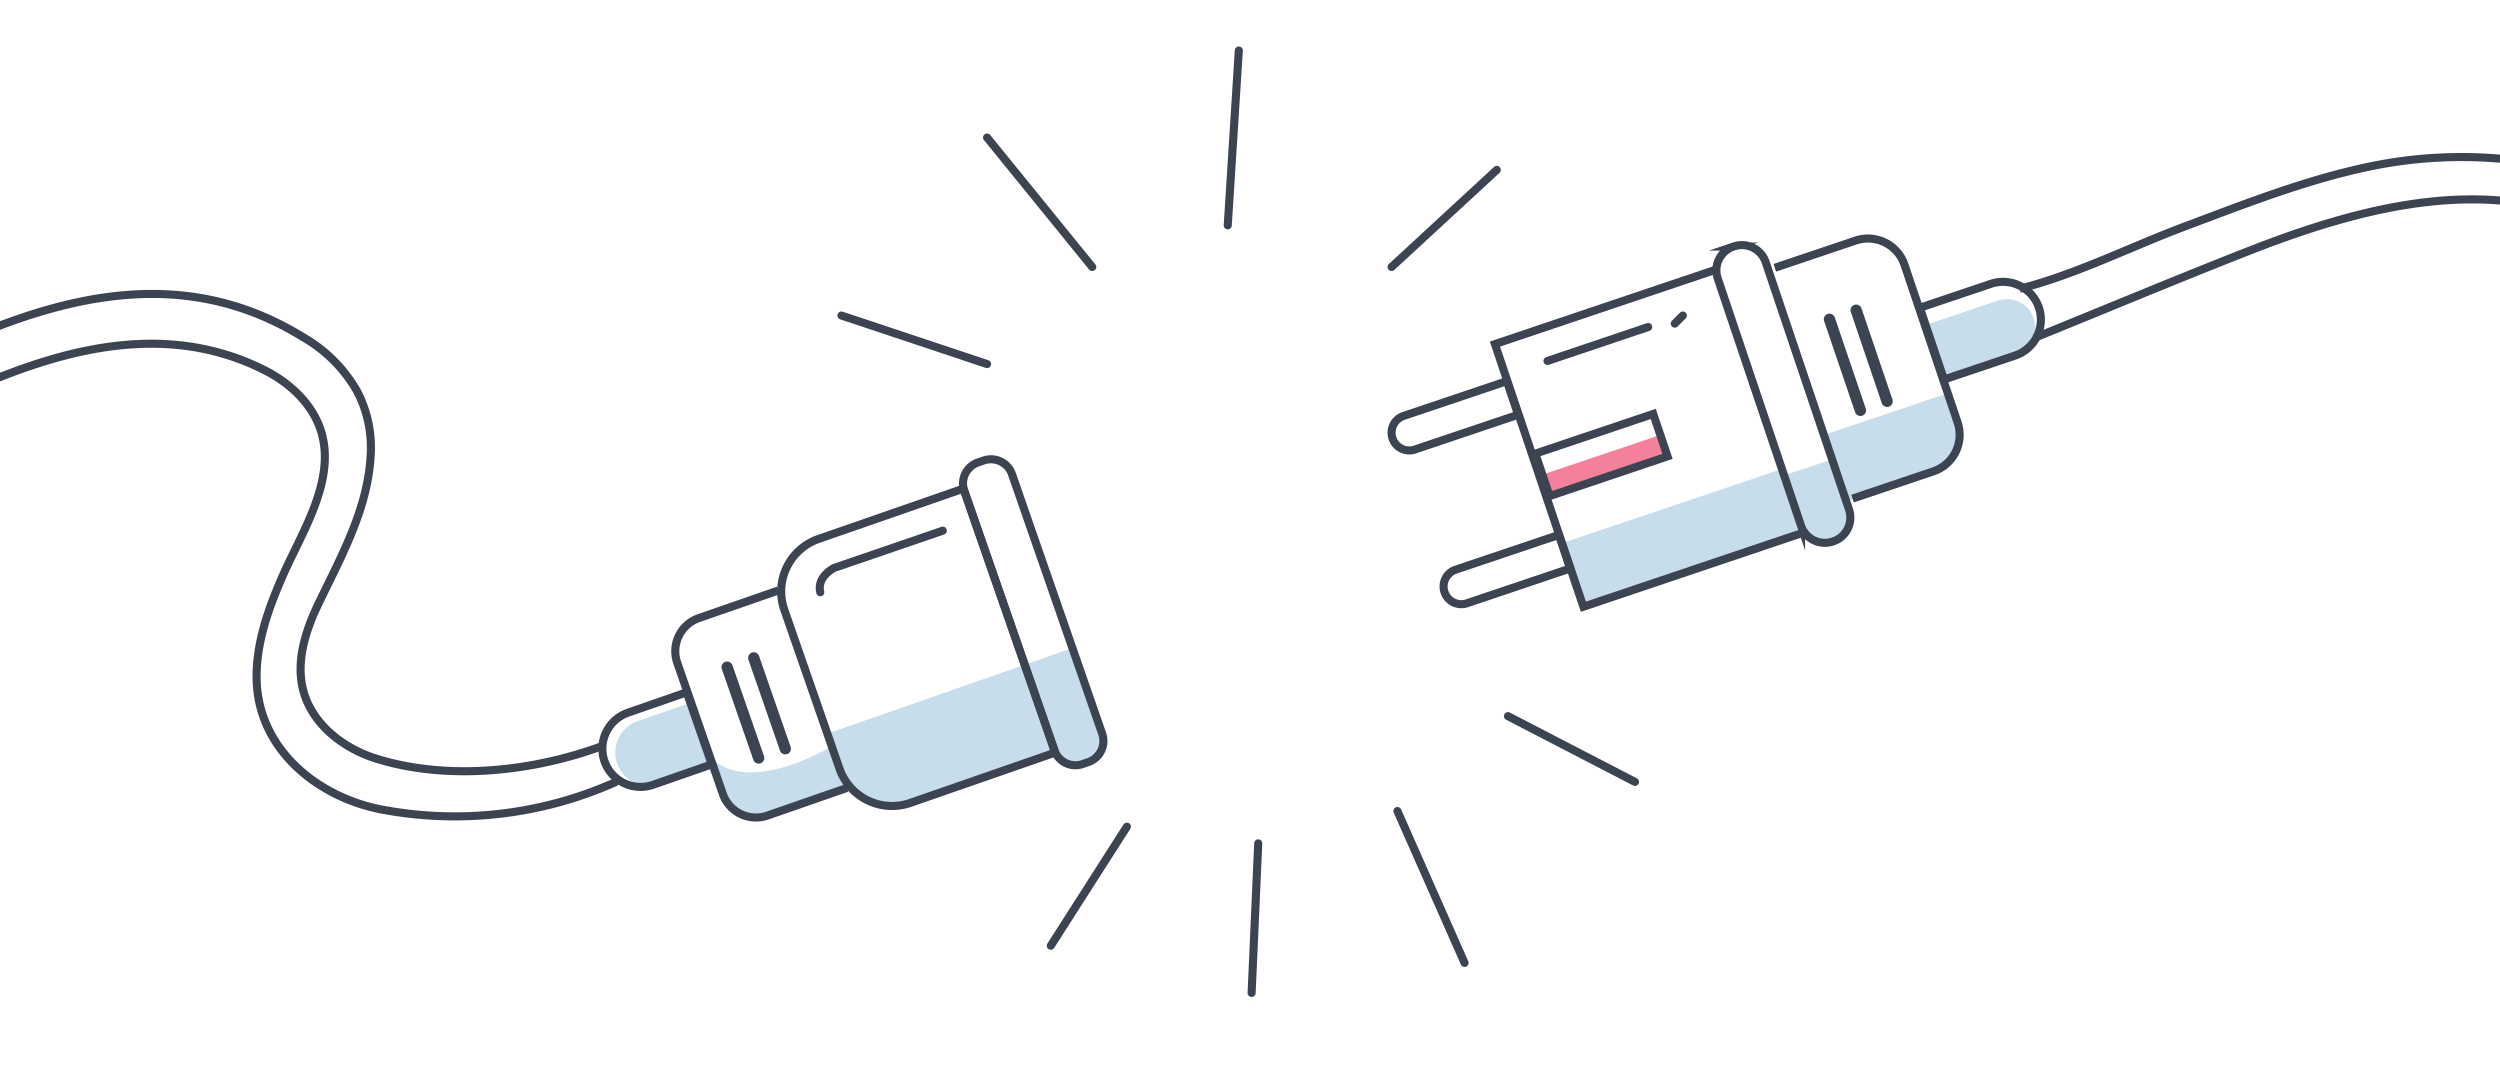<svg xmlns="http://www.w3.org/2000/svg" xmlns:xlink="http://www.w3.org/1999/xlink" width="309" height="135" viewBox="0 0 309 135">
  <defs>
    <style>
      .cls-1 {
        fill: #fff;
      }

      .cls-2 {
        clip-path: url(#clip-path);
      }

      .cls-3 {
        fill: #c7ddeb;
      }

      .cls-4 {
        fill: #3d4451;
      }

      .cls-5 {
        fill: #f4809b;
      }

      .cls-6, .cls-7 {
        fill: none;
        stroke: #3d4451;
        stroke-miterlimit: 10;
      }

      .cls-6 {
        stroke-linecap: round;
      }
    </style>
    <clipPath id="clip-path">
      <rect id="Rectangle_203" data-name="Rectangle 203" class="cls-1" width="309" height="135" transform="translate(26 194)"/>
    </clipPath>
  </defs>
  <g id="Image" class="cls-2" transform="translate(-26 -194)">
    <g id="Group_182" data-name="Group 182" transform="translate(-29.678 -545.754)">
      <path id="Path_239" data-name="Path 239" class="cls-3" d="M1637.3,1865.857l1.587,4.565a4.337,4.337,0,0,0,5.455,2.8l9.919-3.447-1.882-5.154S1642.015,1870.985,1637.3,1865.857Z" transform="translate(-1493.9 -1032.631)"/>
      <path id="Path_240" data-name="Path 240" class="cls-3" d="M1826,1716.65l.914,2.726c1.574,4.7,6.062,7.334,10.592,5.7l16.706-6.086,1.922,1.691,2.153-.538,1.614-1.384.231-1.835L1856.468,1706Z" transform="translate(-1668.093 -886.204)"/>
      <path id="Rectangle_197" data-name="Rectangle 197" class="cls-3" d="M4.114,0h6.7a0,0,0,0,1,0,0V8.228a0,0,0,0,1,0,0h-6.7A4.114,4.114,0,0,1,0,4.114v0A4.114,4.114,0,0,1,4.114,0Z" transform="translate(130.602 830.236) rotate(-19.165)"/>
      <path id="Path_241" data-name="Path 241" class="cls-4" d="M1699.471,1713.533h0a.7.7,0,0,1,.887.429l3.9,11.232a.7.7,0,0,1-.429.887h0a.7.7,0,0,1-.887-.429l-3.9-11.232A.7.7,0,0,1,1699.471,1713.533Z" transform="translate(-1550.858 -893.122)"/>
      <path id="Path_242" data-name="Path 242" class="cls-4" d="M1656.658,1728.412h0a.7.7,0,0,1,.887.429l3.9,11.232a.7.7,0,0,1-.429.887h0a.7.7,0,0,1-.887-.429l-3.9-11.232A.7.7,0,0,1,1656.658,1728.412Z" transform="translate(-1511.336 -906.858)"/>
      <path id="Path_243" data-name="Path 243" class="cls-3" d="M3604.047,1152.579l-8.87,2.988-2.247-6.668,8.87-2.988a3.518,3.518,0,0,1,4.457,2.21h0A3.518,3.518,0,0,1,3604.047,1152.579Z" transform="translate(-3299.198 -368.999)"/>
      <path id="Path_244" data-name="Path 244" class="cls-3" d="M3443.789,1296.707,3429,1301.679l2.69,8.225,10.179-3.167c5.041-2.906,3.546-4.641,3.042-8.364l-.308-1C3444.455,1296.266,3444.651,1296.4,3443.789,1296.707Z" transform="translate(-3147.869 -508.173)"/>
      <path id="Path_245" data-name="Path 245" class="cls-3" d="M3364.649,1405.51l2.128,6.316a3.061,3.061,0,0,0,3.9,1.872l.05-.017a3.062,3.062,0,0,0,1.976-3.853l-2.112-6.267" transform="translate(-3088.465 -607.014)"/>
      <line id="Line_30" data-name="Line 30" class="cls-3" x2="8.115" y2="24.087" transform="translate(267.985 774.161)"/>
      <path id="Path_246" data-name="Path 246" class="cls-3" d="M3035.723,1426.725l-26.307,8.895c-1.532.516-1.36-.214-1.765-1.414l-1.314-3.9c-.4-1.2-1.361-2.2-.747-2.2l27.145-9.151" transform="translate(-2756.822 -621.227)"/>
      <rect id="Rectangle_198" data-name="Rectangle 198" class="cls-5" width="15.377" height="2.791" transform="translate(246.319 798.423) rotate(-18.62)"/>
      <path id="Path_247" data-name="Path 247" class="cls-4" d="M3472.036,1154.506h0a.7.7,0,0,1,.884.435l3.826,11.259a.7.7,0,0,1-.436.884h0a.7.7,0,0,1-.883-.436l-3.826-11.259A.7.7,0,0,1,3472.036,1154.506Z" transform="translate(-3187.16 -377.069)"/>
      <path id="Path_248" data-name="Path 248" class="cls-4" d="M3429.12,1169.087h0a.7.7,0,0,1,.884.435l3.826,11.259a.7.7,0,0,1-.436.884h0a.7.7,0,0,1-.884-.436l-3.826-11.259A.7.7,0,0,1,3429.12,1169.087Z" transform="translate(-3147.544 -390.53)"/>
      <g id="Group_181" data-name="Group 181" transform="translate(19.002 746)">
        <path id="Path_249" data-name="Path 249" class="cls-6" d="M19,1159.1c6.067-1.866,11.143-5.556,17.88-9.042,17.4-9,37.113-19.2,56.272-7.373a17.88,17.88,0,0,1,6.661,6.675,14.954,14.954,0,0,1,1.668,8.1c-.395,6.574-3.679,12.408-6.459,18.2-1.6,3.338-2.8,7.135-1.853,10.714,1.1,4.146,4.924,7.122,9.02,8.4,8.857,2.752,19.275,1.59,27.732-1.492" transform="translate(-19.002 -1107.248)"/>
        <path id="Path_250" data-name="Path 250" class="cls-6" d="M139.815,1271.649a48.665,48.665,0,0,1-28.828,3.376c-8.047-1.524-15.465-7.58-15.493-16.371-.014-4.419,1.535-8.689,3.323-12.73,2.3-5.2,6.323-11.342,4.763-17.255-.934-3.542-3.828-6.307-7.1-7.954-16.641-8.379-34.507,1.118-49.355,8.8-6.747,3.491-13.119,6.789-19.347,8.831" transform="translate(-27.103 -1181.208)"/>
        <path id="Path_251" data-name="Path 251" class="cls-7" d="M3743.706,933.514c7-1.786,13.62-5.156,20.4-7.7,7.461-2.8,14.906-5.739,22.756-7.388a55.574,55.574,0,0,1,23.482.128c7.126,1.67,14.026,5.657,17.634,11.945,5.088,8.869,1.678,17.929-3.65,25.555-2.581,3.694-4.81,6.884-4.332,10.949.435,3.7,3.406,6.488,6.684,8.033a47.211,47.211,0,0,0,13.061,4.209" transform="translate(-3457.386 -904.069)"/>
        <path id="Path_252" data-name="Path 252" class="cls-7" d="M3860.8,1047.847c-10.3-1.907-23.811-4.545-25.2-17.426-.694-6.409,2.582-11.156,5.472-15.344a34.515,34.515,0,0,0,3.8-6.421c1.911-4.721,1.977-9.453.18-12.982-1.728-3.391-5.017-5.524-7.473-6.716-14.336-6.958-30.236-2.58-44.243,2.931-8.745,3.441-17.423,7.065-26.131,10.6" transform="translate(-3479.076 -966.973)"/>
        <path id="Path_253" data-name="Path 253" class="cls-7" d="M1786.055,1482.927l-17.914,6.226a6.875,6.875,0,0,1-8.751-4.237l-6.825-19.638a6.875,6.875,0,0,1,4.237-8.751l17.914-6.226Z" transform="translate(-1618.951 -1396.16)"/>
        <path id="Path_254" data-name="Path 254" class="cls-7" d="M1603.316,1638.562l-9.919,3.447a4.338,4.338,0,0,1-5.455-2.8l-5.571-16.029a4.337,4.337,0,0,1,2.543-5.578l9.919-3.448" transform="translate(-1461.956 -1547.419)"/>
        <path id="Path_255" data-name="Path 255" class="cls-7" d="M2047.14,1403.347l-.7.242a2.755,2.755,0,0,0-1.7,3.506l11.144,32.065a2.754,2.754,0,0,0,3.506,1.7l.7-.242a2.754,2.754,0,0,0,1.7-3.506l-11.145-32.066A2.753,2.753,0,0,0,2047.14,1403.347Z" transform="translate(-1888.885 -1352.674)"/>
        <path id="Rectangle_199" data-name="Rectangle 199" class="cls-7" d="M4.717,0H12.4a0,0,0,0,1,0,0V9.434a0,0,0,0,1,0,0H4.717A4.717,4.717,0,0,1,0,4.717v0A4.717,4.717,0,0,1,4.717,0Z" transform="translate(109.842 83.39) rotate(-19.165)"/>
        <path id="Path_256" data-name="Path 256" class="cls-7" d="M3349.9,1051.885l9.988-3.365a4.766,4.766,0,0,1,6.038,2.995l6.568,19.493a4.767,4.767,0,0,1-3,6.039l-9.987,3.365" transform="translate(-3093.856 -1025.033)"/>
        <path id="Path_257" data-name="Path 257" class="cls-7" d="M3594.807,1127.01l-8.79,2.961-2.986-8.865,8.789-2.961a4.677,4.677,0,0,1,5.926,2.939h0A4.677,4.677,0,0,1,3594.807,1127.01Z" transform="translate(-3309.063 -1089.311)"/>
        <path id="Path_258" data-name="Path 258" class="cls-7" d="M2938.277,1129.822l-27.528,9.275-10.936-32.459,27.528-9.275" transform="translate(-2678.364 -1070.354)"/>
        <rect id="Rectangle_200" data-name="Rectangle 200" class="cls-7" width="15.377" height="5.533" transform="translate(226.442 49.824) rotate(-18.62)"/>
        <path id="Rectangle_201" data-name="Rectangle 201" class="cls-7" d="M2.19,0H15.653a0,0,0,0,1,0,0V4.38a0,0,0,0,1,0,0H2.19A2.19,2.19,0,0,1,0,2.19v0A2.19,2.19,0,0,1,2.19,0Z" transform="translate(208.091 45.861) rotate(-18.62)"/>
        <path id="Rectangle_202" data-name="Rectangle 202" class="cls-7" d="M2.19,0H15.653a0,0,0,0,1,0,0V4.38a0,0,0,0,1,0,0H2.19A2.19,2.19,0,0,1,0,2.19v0A2.19,2.19,0,0,1,2.19,0Z" transform="translate(214.519 64.866) rotate(-18.62)"/>
        <line id="Line_31" data-name="Line 31" class="cls-6" y1="4.193" x2="12.444" transform="translate(227.948 34.172)"/>
        <path id="Path_259" data-name="Path 259" class="cls-7" d="M3270.263,1095.506l.051-.017a3.1,3.1,0,0,0,1.949-3.931l-10.3-30.574a3.1,3.1,0,0,0-3.931-1.949l-.05.017a3.1,3.1,0,0,0-1.949,3.93l10.3,30.574A3.1,3.1,0,0,0,3270.263,1095.506Z" transform="translate(-3007.048 -1034.822)"/>
        <line id="Line_32" data-name="Line 32" class="cls-6" y1="1" x2="1" transform="translate(243.676 32.753)"/>
        <line id="Line_33" data-name="Line 33" class="cls-6" x1="1.369" y2="21.602" transform="translate(188.425 0)"/>
        <line id="Line_34" data-name="Line 34" class="cls-6" x2="8.301" y2="18.772" transform="translate(209.396 93.997)"/>
        <line id="Line_35" data-name="Line 35" class="cls-6" x2="13" y2="16" transform="translate(158.676 10.753)"/>
        <line id="Line_36" data-name="Line 36" class="cls-6" x2="15.699" y2="8.132" transform="translate(223.062 82.268)"/>
        <line id="Line_37" data-name="Line 37" class="cls-6" y1="18.488" x2="0.817" transform="translate(191.376 97.994)"/>
        <line id="Line_38" data-name="Line 38" class="cls-6" y1="14.711" x2="9.406" transform="translate(166.555 95.93)"/>
        <line id="Line_39" data-name="Line 39" class="cls-6" y1="12" x2="13" transform="translate(208.676 14.753)"/>
        <path id="Path_260" data-name="Path 260" class="cls-6" d="M1829.365,1518l-13.452,4.612s-2.152,1.076-1.691,3" transform="translate(-1676.162 -1458.656)"/>
        <line id="Line_40" data-name="Line 40" class="cls-6" x1="18" y1="6" transform="translate(140.676 32.753)"/>
      </g>
    </g>
  </g>
</svg>
